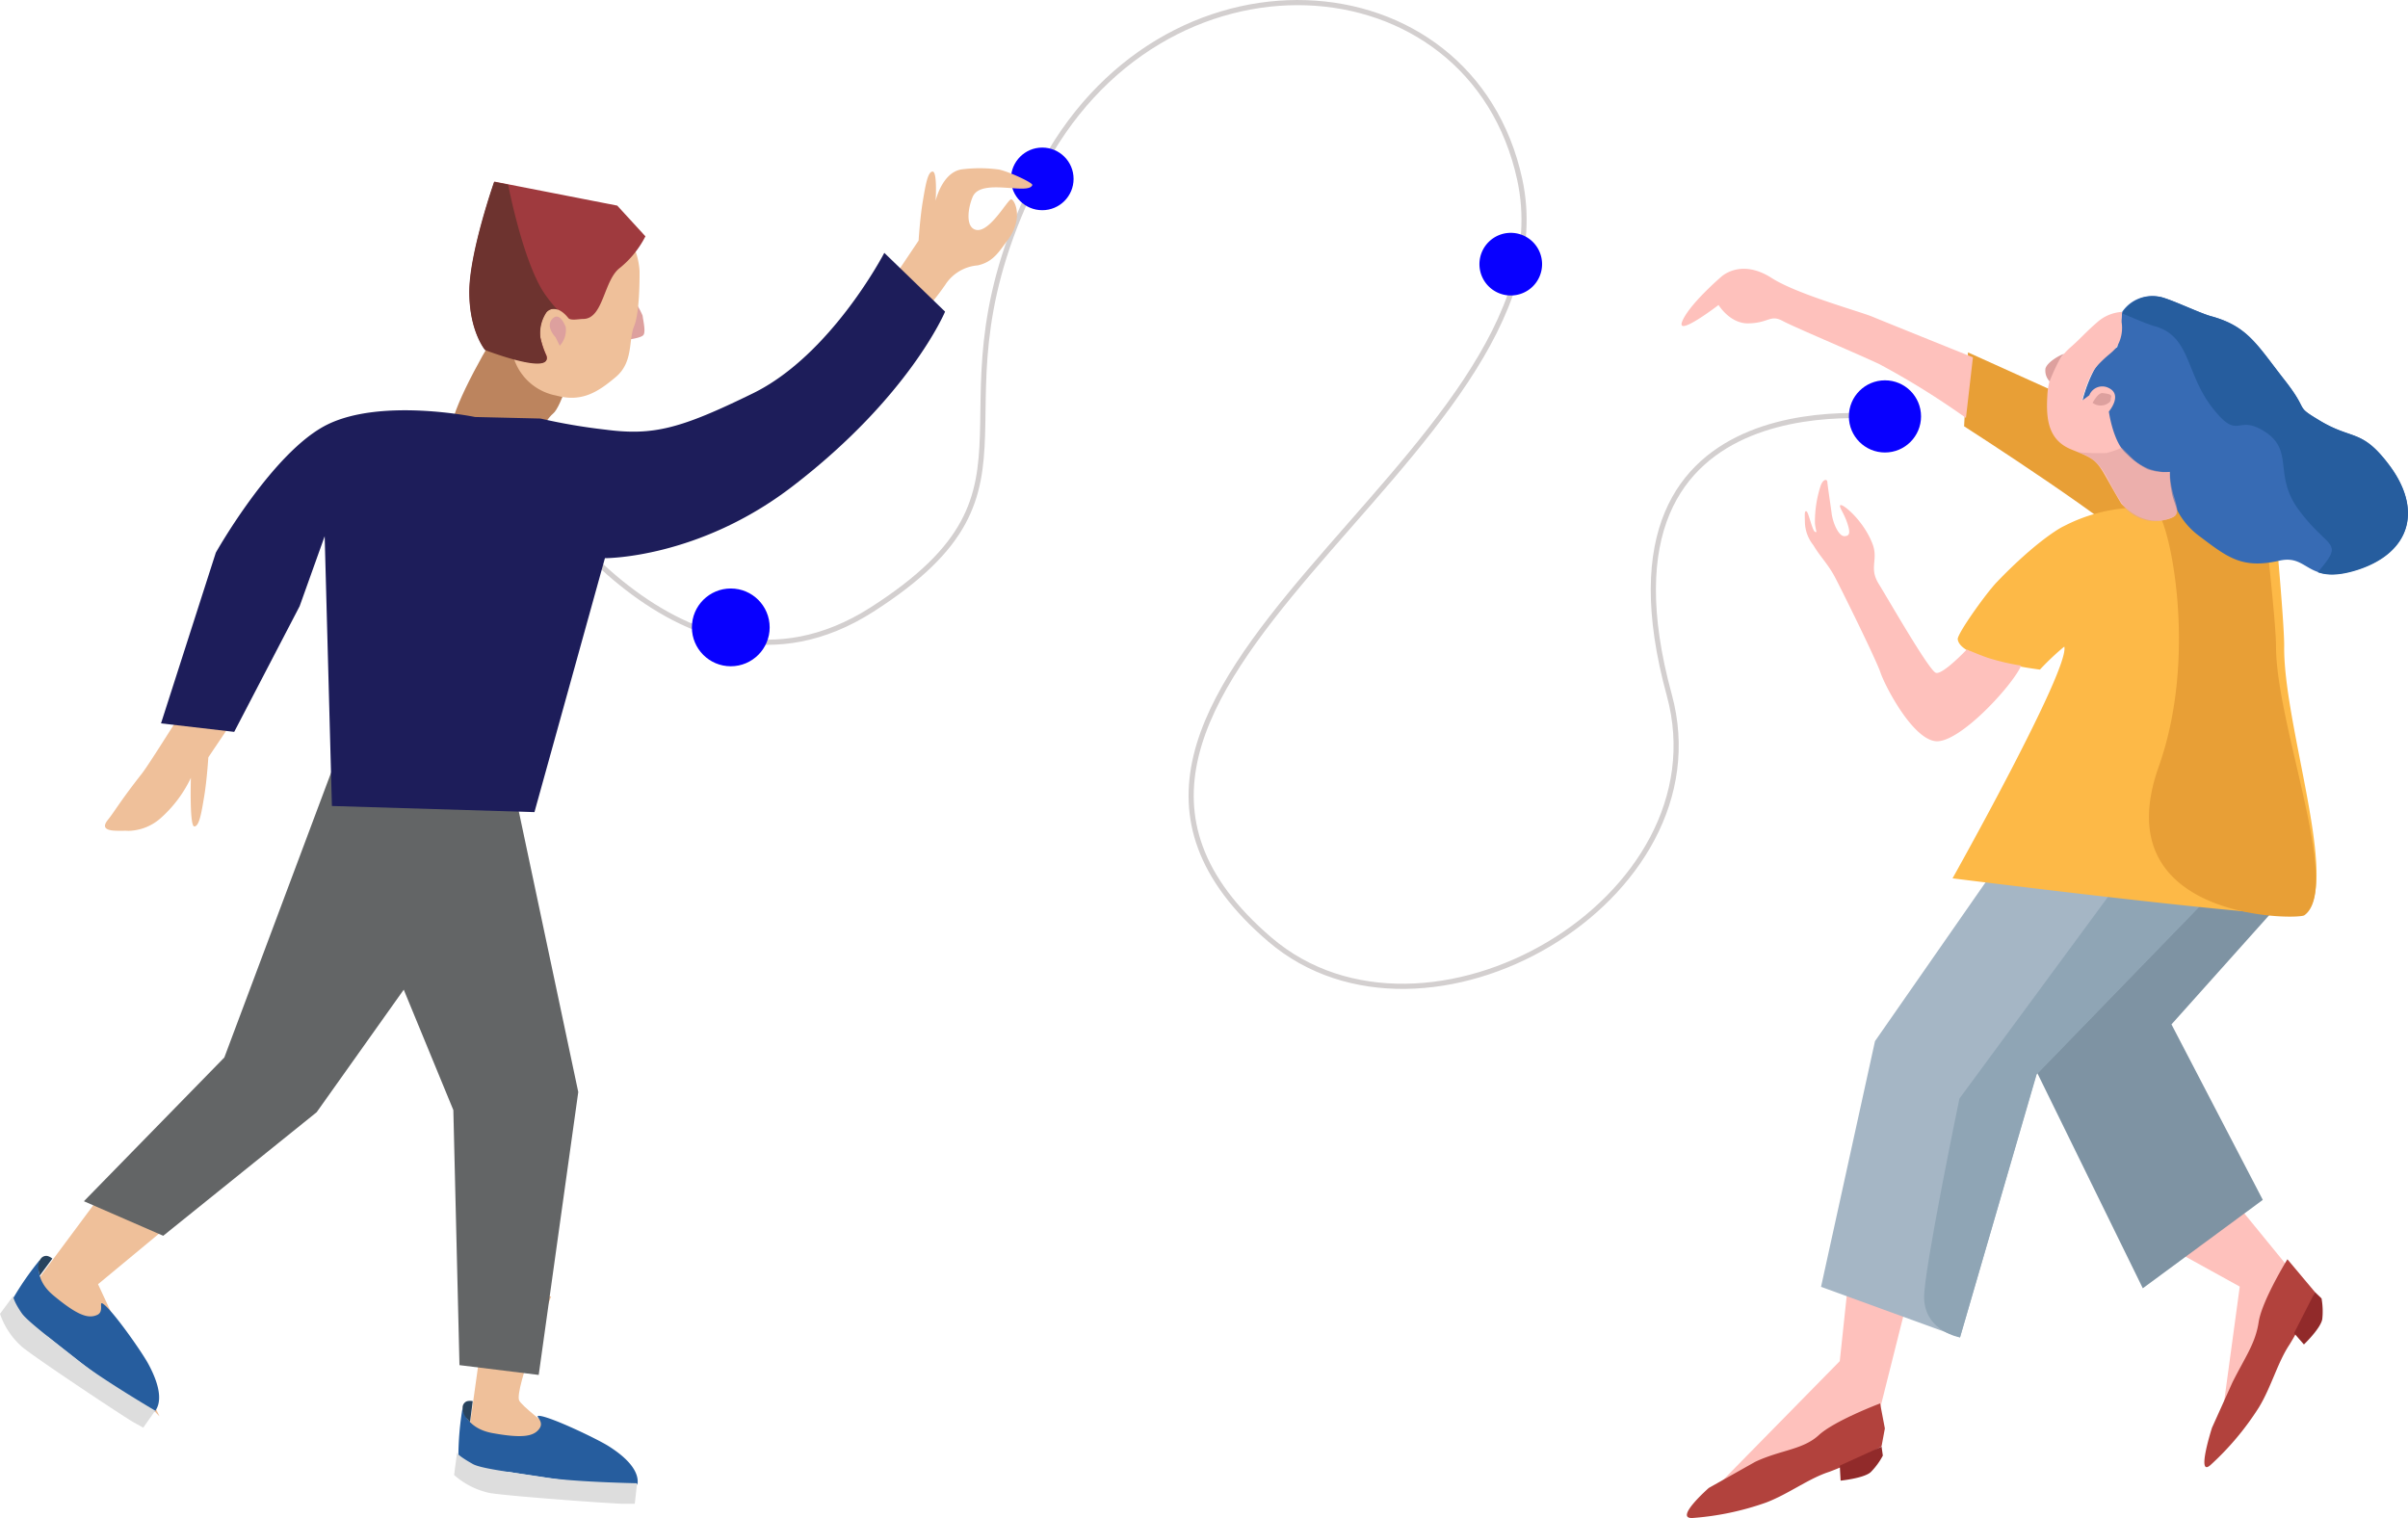 <svg xmlns="http://www.w3.org/2000/svg" width="597.188" height="376.473" viewBox="0 0 597.188 376.473"><defs><style>.a{fill:none;stroke:#d3cfcf;stroke-linecap:round;stroke-linejoin:round;stroke-width:1.28px;}.a,.aa,.c,.d,.e,.f,.h,.i,.j,.k,.m,.p,.q,.r,.s,.x{fill-rule:evenodd;}.b{fill:#0800ff;}.c,.o{fill:#fec1bc;}.d{fill:#7e93a3;}.e{fill:#a5b6c5;}.f{fill:#8fa5b5;}.g,.i{fill:#e89f36;}.h{fill:#fdb947;}.j{fill:#376bb4;}.k,.y{fill:#265d9e;}.l{opacity:0.55;}.m,.n{fill:#dda09e;}.p{fill:#b2423d;}.q{fill:#912a2a;}.r,.v{fill:#efc09a;}.s{fill:#bc845e;}.t{fill:#9f3a3e;}.u{fill:#6d332f;}.w{fill:#636566;}.x{fill:#1d1d5a;}.z{fill:#28435e;}.aa{fill:#ddd;}</style></defs><g transform="translate(-2.64 -0.952)"><path class="a" d="M406.315,104.771s-79.316-13-56.986,68.573c13.867,50.8-60.468,93.647-99.092,60.595-71.253-61.017,76.91-119.5,62.009-188.433-12.03-55.656-89.32-60.827-119.332-1.541-30.35,59.793,7.007,77.226-41.3,108.146S63.24,115.7,63.24,115.7" transform="translate(67.301 0)"/><circle class="b" cx="7.767" cy="7.767" r="7.767" transform="translate(253.356 37.549)"/><path class="c" d="M239.773,148.64l-2.828,26.572L202.5,210.29l43.562-19.8,9.16-36.45Z" transform="translate(221.961 163.305)"/><path class="c" d="M257.42,155.049l17.729,9.793L270.273,200.7l17.581-39.848L271.9,141.33Z" transform="translate(282.954 155.187)"/><path class="d" d="M241.331,101.12,238.84,142.8l32.9,67.117L301.5,187.992l-22.647-43.52,29.421-32.883Z" transform="translate(262.319 110.531)"/><path class="e" d="M265.374,100.705,230,151.528,216.62,212.46,251.086,225l18.932-65.238L329.41,98.51Z" transform="translate(237.642 107.632)"/><path class="f" d="M287.323,98.32l-49.831,67.665s-9.033,43.52-8.759,49.6c.359,8.231,8.907,9.624,8.907,9.624l19-65.217,59.392-61.207Z" transform="translate(251.088 107.421)"/><path class="g" d="M267.115,57.474,234.4,42.7l-.971,18.32S273.763,86.9,277.752,92.89s16.42-9.772,16.42-9.772S278.723,64.608,267.115,57.474Z" transform="translate(256.311 45.65)"/><path class="h" d="M310.816,55.215a6.944,6.944,0,0,0-4.031-7.239c-4.791-2.111-8.8-1.942-10.975.422s.38,12.516-4.918,15.555-4.77,4.01-12.938,6.015.654,6.944-1.984,7.07A41.03,41.03,0,0,0,259.7,81.555c-1.667.76-7.809,4.685-16.589,13.824-2.744,2.849-9.9,12.9-9.751,14.225.57,5.15,20.388,7.535,20.388,7.535a63.32,63.32,0,0,1,6.036-5.7c1.5,5.382-27.712,57.471-27.712,57.471s84.888,10.68,87.336,8.8c8.928-6.838-5.382-47-5.086-66.462,0-6.627-2.744-35.606-2.744-35.606Z" transform="translate(254.801 49.872)"/><path class="i" d="M286.658,111.72c0-6.712-3.44-36.007-3.44-36.007l-1.1-20.62a7.134,7.134,0,0,0-4.369-7.366c-5.108-2.111-9.35-2.111-11.587.253s.591,12.663-4.96,15.618l-.8.443a7.326,7.326,0,0,1,.127,2.322L256.9,79.027c1.878-3.081,11.4,32.376.654,62.6-13.529,38.117,34.445,37.99,36.133,36.809C303.037,171.7,286.658,131.348,286.658,111.72Z" transform="translate(280.436 49.509)"/><path class="j" d="M297.414,56.874c-6.838-8.717-9.076-13.318-18.214-15.808-3.081-.844-10.975-4.728-13.149-4.875a8.991,8.991,0,0,0-8.864,3.82l-1.2,8.7a20.472,20.472,0,0,0-5.635,5.424,34.694,34.694,0,0,0-3.018,7.957l6.648-3.1-.886,6.479-4.474,2.3,15.808,15.027,4.348-3.081a18.573,18.573,0,0,0,7.64,15.956c6.986,5.276,10.553,8.126,19.755,6.036,7.471-1.71,6.669,6.332,19.586,2.111s16-14.774,7.577-25.876c-6.754-8.97-9.033-6.078-17.138-10.954C299.588,63.016,303.851,65.063,297.414,56.874Z" transform="translate(271.748 38.293)"/><path class="k" d="M318.11,77.894c-6.754-8.97-9.033-6.057-17.138-10.933-6.585-3.947-2.343-1.9-8.78-10.11-6.817-8.7-9.075-13.3-18.214-15.787-3.081-.844-10.975-4.728-13.149-4.875a8.949,8.949,0,0,0-8.759,3.926v.3c2.87,1.2,6.1,2.617,7.809,3.081,9.139,2.49,7.661,11.65,14.5,20.367,6.437,8.189,5.91,1.583,12.495,5.551,8.1,4.875,2.237,10.933,9.012,19.9,7.45,9.9,11.271,7.324,4.559,15.238,2.111.76,5.108.992,10.131-.654C323.429,99.591,326.531,89.059,318.11,77.894Z" transform="translate(277.012 38.316)"/><path class="c" d="M261.8,37.94a10.11,10.11,0,0,0-6.142,2.533c-2.955,2.554-3.883,3.8-6.585,6.184a16.885,16.885,0,0,0-5.825,12.115c-.359,6.015.338,11.017,5.994,13.3s6.142,2.533,8.822,7.3,3.525,6.121,3.525,6.121,5.382,6.332,12.431,3.546c2.723-1.076.528-3.25,0-6.8a21.908,21.908,0,0,1-.4-4.622,13.107,13.107,0,0,1-5.445-.633,20.2,20.2,0,0,1-5.213-3.778c-3.4-2.786-4.453-10.553-4.453-10.553s3.5-4.116,0-5.825a3.461,3.461,0,0,0-4.854,1.794l-1.794,1.309s1.393-6.184,4.031-8.928,3.166-2.617,4.622-4.453a9.16,9.16,0,0,0,1.161-6.057A21.1,21.1,0,0,1,261.8,37.94Z" transform="translate(267.132 40.364)"/><g class="l" transform="translate(517.939 111.968)"><path class="m" d="M270.724,66.279a24.4,24.4,0,0,1-1.119-6.332,13.022,13.022,0,0,1-8.59-2.723c-.232-.169-3.145-3.124-3.377-3.335a18.444,18.444,0,0,1-3.694,1.33,53.5,53.5,0,0,1-7.155-.211c.718.549,4.221.38,7.535,6.712a66.2,66.2,0,0,0,3.461,6.1A9.793,9.793,0,0,0,269.078,71.6C271.864,70.627,271.948,70.353,270.724,66.279Z" transform="translate(-246.79 -53.89)"/></g><path class="n" d="M247.7,42.87s-.485.106-1.541,2.111a40.926,40.926,0,0,0-2.111,4.728,3.9,3.9,0,0,1-1.034-3.229C243.538,44.77,246.936,42.976,247.7,42.87Z" transform="translate(266.908 45.839)"/><path class="m" d="M248.53,49.91s1.33-2.575,2.49-2.427,2.385.274,2.111,1.034.3.992-1.351,1.815a3.4,3.4,0,0,1-3.25-.422Z" transform="translate(273.081 50.956)"/><path class="o" d="M209.961,34.955s4.812-4.833,12.663.232c6.226,3.989,21.718,8.231,24.968,9.582s24.9,10.067,24.9,10.067l-1.731,15.027a196.993,196.993,0,0,0-21.549-13.381c-7.661-3.546-20.789-9.012-23.913-10.68s-3.377.549-8.632.612c-4.5,0-7.26-4.559-7.26-4.559s-10.743,8.231-8.991,4.01S209.961,34.955,209.961,34.955Z" transform="translate(219.438 34.738)"/><path class="o" d="M268.388,103.73a55.063,55.063,0,0,1-7.7-1.752c-1.752-.507-5.8-2.237-5.8-2.237s-5.973,6.332-7.661,5.783-11.693-18.045-14.183-22.077,0-5.91-1.541-9.92c-2.111-5.509-6.881-9.561-7.788-9.6s.612,1.773,1.456,4.221.823,3.461-.633,3.482-2.87-3.335-3.166-5.656-1.013-6.923-1.055-7.767-1.161-.823-1.773,1.245a28.83,28.83,0,0,0-1.309,8.991c.127,1.646.7,2.49,0,2.111s-1.6-4.96-2.111-5.086-.422.528-.38,2.765a9.5,9.5,0,0,0,2.111,5.656c1.5,2.6,3.609,4.643,5.319,7.872s10.257,20.536,11.313,23.7,7.767,16.251,13.571,17.011S266.235,108.69,268.388,103.73Z" transform="translate(235.515 62.289)"/><path class="p" d="M282.256,149.26s-6.332,10.279-7.134,15.6-3.419,8.759-6.522,14.985l-5.044,11.186s-4.01,12.495-.359,9.244a70,70,0,0,0,11.967-14.246c3.081-5.044,4.686-11.27,7.619-15.618a75.979,75.979,0,0,0,6.332-12.98Z" transform="translate(287.666 163.994)"/><path class="q" d="M272.2,163.293l2.448,2.807s4.221-4.031,4.559-6.332a18.26,18.26,0,0,0-.19-5.087l-1.625-1.562Z" transform="translate(299.368 168.281)"/><path class="p" d="M248.776,166.2s-11.249,4.221-15.217,7.872-9.519,3.651-15.787,6.627l-11.482,6.458s-8.843,7.767-3.968,7.45a69.649,69.649,0,0,0,18.214-3.841c5.53-2.111,10.553-5.973,15.618-7.6a77.057,77.057,0,0,0,12.98-6.332l.823-4.432Z" transform="translate(220.134 182.807)"/><path class="q" d="M218.82,176l.211,3.715s5.8-.591,7.471-2.111a17.434,17.434,0,0,0,3-4.095l-.317-2.237Z" transform="translate(240.086 188.438)"/><path class="r" d="M78.528,153.908S69.3,177.124,70.613,179.72,91.972,196.6,91.972,196.6L57.38,192.932l5.53-39.552Z" transform="translate(60.793 168.57)"/><path class="r" d="M40.824,149.951,22.567,165.084l15.238,32.777L6.59,165.4l18.446-24.82Z" transform="translate(4.387 154.354)"/><path class="n" d="M77.4,36.12a19.925,19.925,0,0,1,2.87,4.77c.148,1.266.823,4.01.19,4.812s-4.221,1.182-4.221,1.182Z" transform="translate(81.739 38.343)"/><path class="s" d="M85.95,49.7s-3.166,10.68-5.15,12.262-7.915,11.081-7.915,11.081-17.1-3.9-17.1-8.252,9.962-22.224,12.663-25.327S85.95,49.7,85.95,49.7Z" transform="translate(59.027 41.539)"/><path class="r" d="M98.362,42.079s.148,10.131-1.33,13.655-.127,8.928-4.559,12.663S84.031,74.73,77.7,73A13.7,13.7,0,0,1,67.146,63.67c-1.773-4.411-10.553-12.073-7.07-21.8S77.7,23.084,84.875,25.427A18.573,18.573,0,0,1,98.362,42.079Z" transform="translate(62.889 26.052)"/><path class="t" d="M101.436,36.2a24.251,24.251,0,0,1-6.332,7.83c-4.052,3.039-4.052,12.663-9.118,12.663-1.119,0-3.124.485-3.694-.253-1.667-2.111-3.82-3.06-5.4-1.477A8.822,8.822,0,0,0,75.37,61.3a21.547,21.547,0,0,0,1.52,4.432c1.583,5.023-15.238-1.52-15.238-1.52s-3.841-4.39-3.841-14.141S63.994,22.63,63.994,22.63L94.45,28.582Z" transform="translate(61.271 23.361)"/><path class="u" d="M79.646,54.361A34.47,34.47,0,0,1,76.29,50.14c-5.276-8.02-8.864-26.783-8.864-26.783l-3.482-.7S57.78,40.2,57.78,49.95s3.9,14.415,3.9,14.415S78.421,70.845,76.9,65.821a22.711,22.711,0,0,1-1.456-4.432A9.244,9.244,0,0,1,76.9,55.057,2.322,2.322,0,0,1,79.646,54.361Z" transform="translate(61.237 23.394)"/><path class="v" d="M107.64,48.245,113.845,39s.338-5.551,1.034-9.709,1.245-7.408,2.448-7.408.739,7.26.739,7.26,1.583-7.092,6.5-7.809a35.606,35.606,0,0,1,8.843,0c1.9.148,8.864,3.293,8.632,3.9-.971,2.6-12.663-1.878-14.774,2.892-1.119,2.638-1.646,6.543,0,7.83,3.482,2.6,8.7-7.366,9.561-7.2s3.1,4.707-.844,10.067c-2.111,2.744-3.5,5.466-7.514,6.332a10.553,10.553,0,0,0-8,4.791,57.43,57.43,0,0,1-4.517,5.762Z" transform="translate(116.611 21.617)"/><path class="v" d="M46.813,89.819l-6.205,9.223s-.338,5.572-1.034,9.73-1.224,7.408-2.448,7.408-.844-12.051-.844-12.051a31.215,31.215,0,0,1-7.7,10.173,12.452,12.452,0,0,1-7.809,2.976c-1.921-.169-7.809.7-5.087-2.723,1.71-2.111,2.955-4.5,8.442-11.482,1.752-2.258,7.809-12.03,9.73-14.922a58.881,58.881,0,0,1,4.538-5.762Z" transform="translate(13.699 89.729)"/><path class="w" d="M119.443,101.842,135.1,175.755,125.29,245.91l-19.65-2.427-1.52-63.254-12.3-29.865L70.224,180.757,32.171,211.4,12.5,202.833l34.825-35.648L76.978,88.06Z" transform="translate(10.95 96.026)"/><path class="x" d="M200.938,31s-13.128,25.327-32.587,34.846c-17.877,8.738-24.609,10.553-36.492,9.012a146.013,146.013,0,0,1-16.209-2.765l-16.209-.38S76.224,66.9,62.716,73.634s-27.564,31.722-27.564,31.722L21.56,147.694,39.711,149.8l16.23-31.173,6.205-17.349,1.794,66.905,50.232,1.52,17.476-62.98s23.216.169,46.686-17.94c28.957-22.267,37.674-43.2,37.674-43.2Z" transform="translate(21.012 32.657)"/><path class="y" d="M57.555,166.67s.422,5,7.239,6.332c7.978,1.477,10.553.739,11.84-1.14s-1.541-3.229,0-3.1c2.913.274,14.289,5.72,17.1,7.493,5.889,3.715,7.471,6.923,7.218,9.308s-32.018-2.913-32.018-2.913-12.157-.253-12.431-3.968a75.243,75.243,0,0,1,1.055-12.009Z" transform="translate(59.816 183.329)"/><path class="z" d="M59.512,165.966l-.675,5.192s-.781-.844-1.2-1.372A4.221,4.221,0,0,1,57,167.528a1.646,1.646,0,0,1,1.1-1.541,3.188,3.188,0,0,1,1.414-.021Z" transform="translate(60.371 182.471)"/><path class="aa" d="M56.739,171.94,56,177.575a19.544,19.544,0,0,0,8.864,4.474c4.96.8,30.413,2.659,33.178,2.659h2.765l.57-5.087s-15.534-.3-22.668-1.435-15.893-2.111-18.067-3.335S56.633,172.4,56.739,171.94Z" transform="translate(59.261 189.182)"/><path class="y" d="M11.085,149.25s-2.111,4.559,3.229,8.991c6.226,5.192,8.78,5.783,10.891,4.812,1.773-.823.232-3.567,1.435-2.723,2.406,1.646,9.645,11.988,11.207,14.9,3.314,6.142,3.124,9.709,1.71,11.65s-26.446-18.257-26.446-18.257-10.553-6.205-8.864-9.561a73.047,73.047,0,0,1,6.838-9.814Z" transform="translate(1.581 163.983)"/><path class="z" d="M10.637,149.535l-3.124,4.221s-.274-1.14-.38-1.794a3.989,3.989,0,0,1,.549-2.258,1.667,1.667,0,0,1,1.71-.823,3.1,3.1,0,0,1,1.245.654Z" transform="translate(4.983 163.55)"/><path class="aa" d="M6.017,153.51,2.64,158.069a19.164,19.164,0,0,0,5.53,8.252c3.9,3.145,25.179,17.286,27.585,18.636l2.406,1.351,2.976-4.221s-13.381-7.872-19-12.368-12.663-9.73-14.1-11.8S5.679,153.869,6.017,153.51Z" transform="translate(0 168.714)"/><path class="n" d="M71.208,41.128s-1.414-4.052-3.292-2.111.76,4.6.76,4.6l1.034,2.111A5.783,5.783,0,0,0,71.208,41.128Z" transform="translate(71.744 40.975)"/><circle class="b" cx="8.949" cy="8.949" r="8.949" transform="translate(461.164 95.273)"/><circle class="b" cx="9.645" cy="9.645" r="9.645" transform="translate(174.23 146.898)"/><path class="b" d="M7.767,0A7.767,7.767,0,1,1,0,7.767,7.767,7.767,0,0,1,7.767,0Z" transform="translate(369.544 58.697)"/></g></svg>
